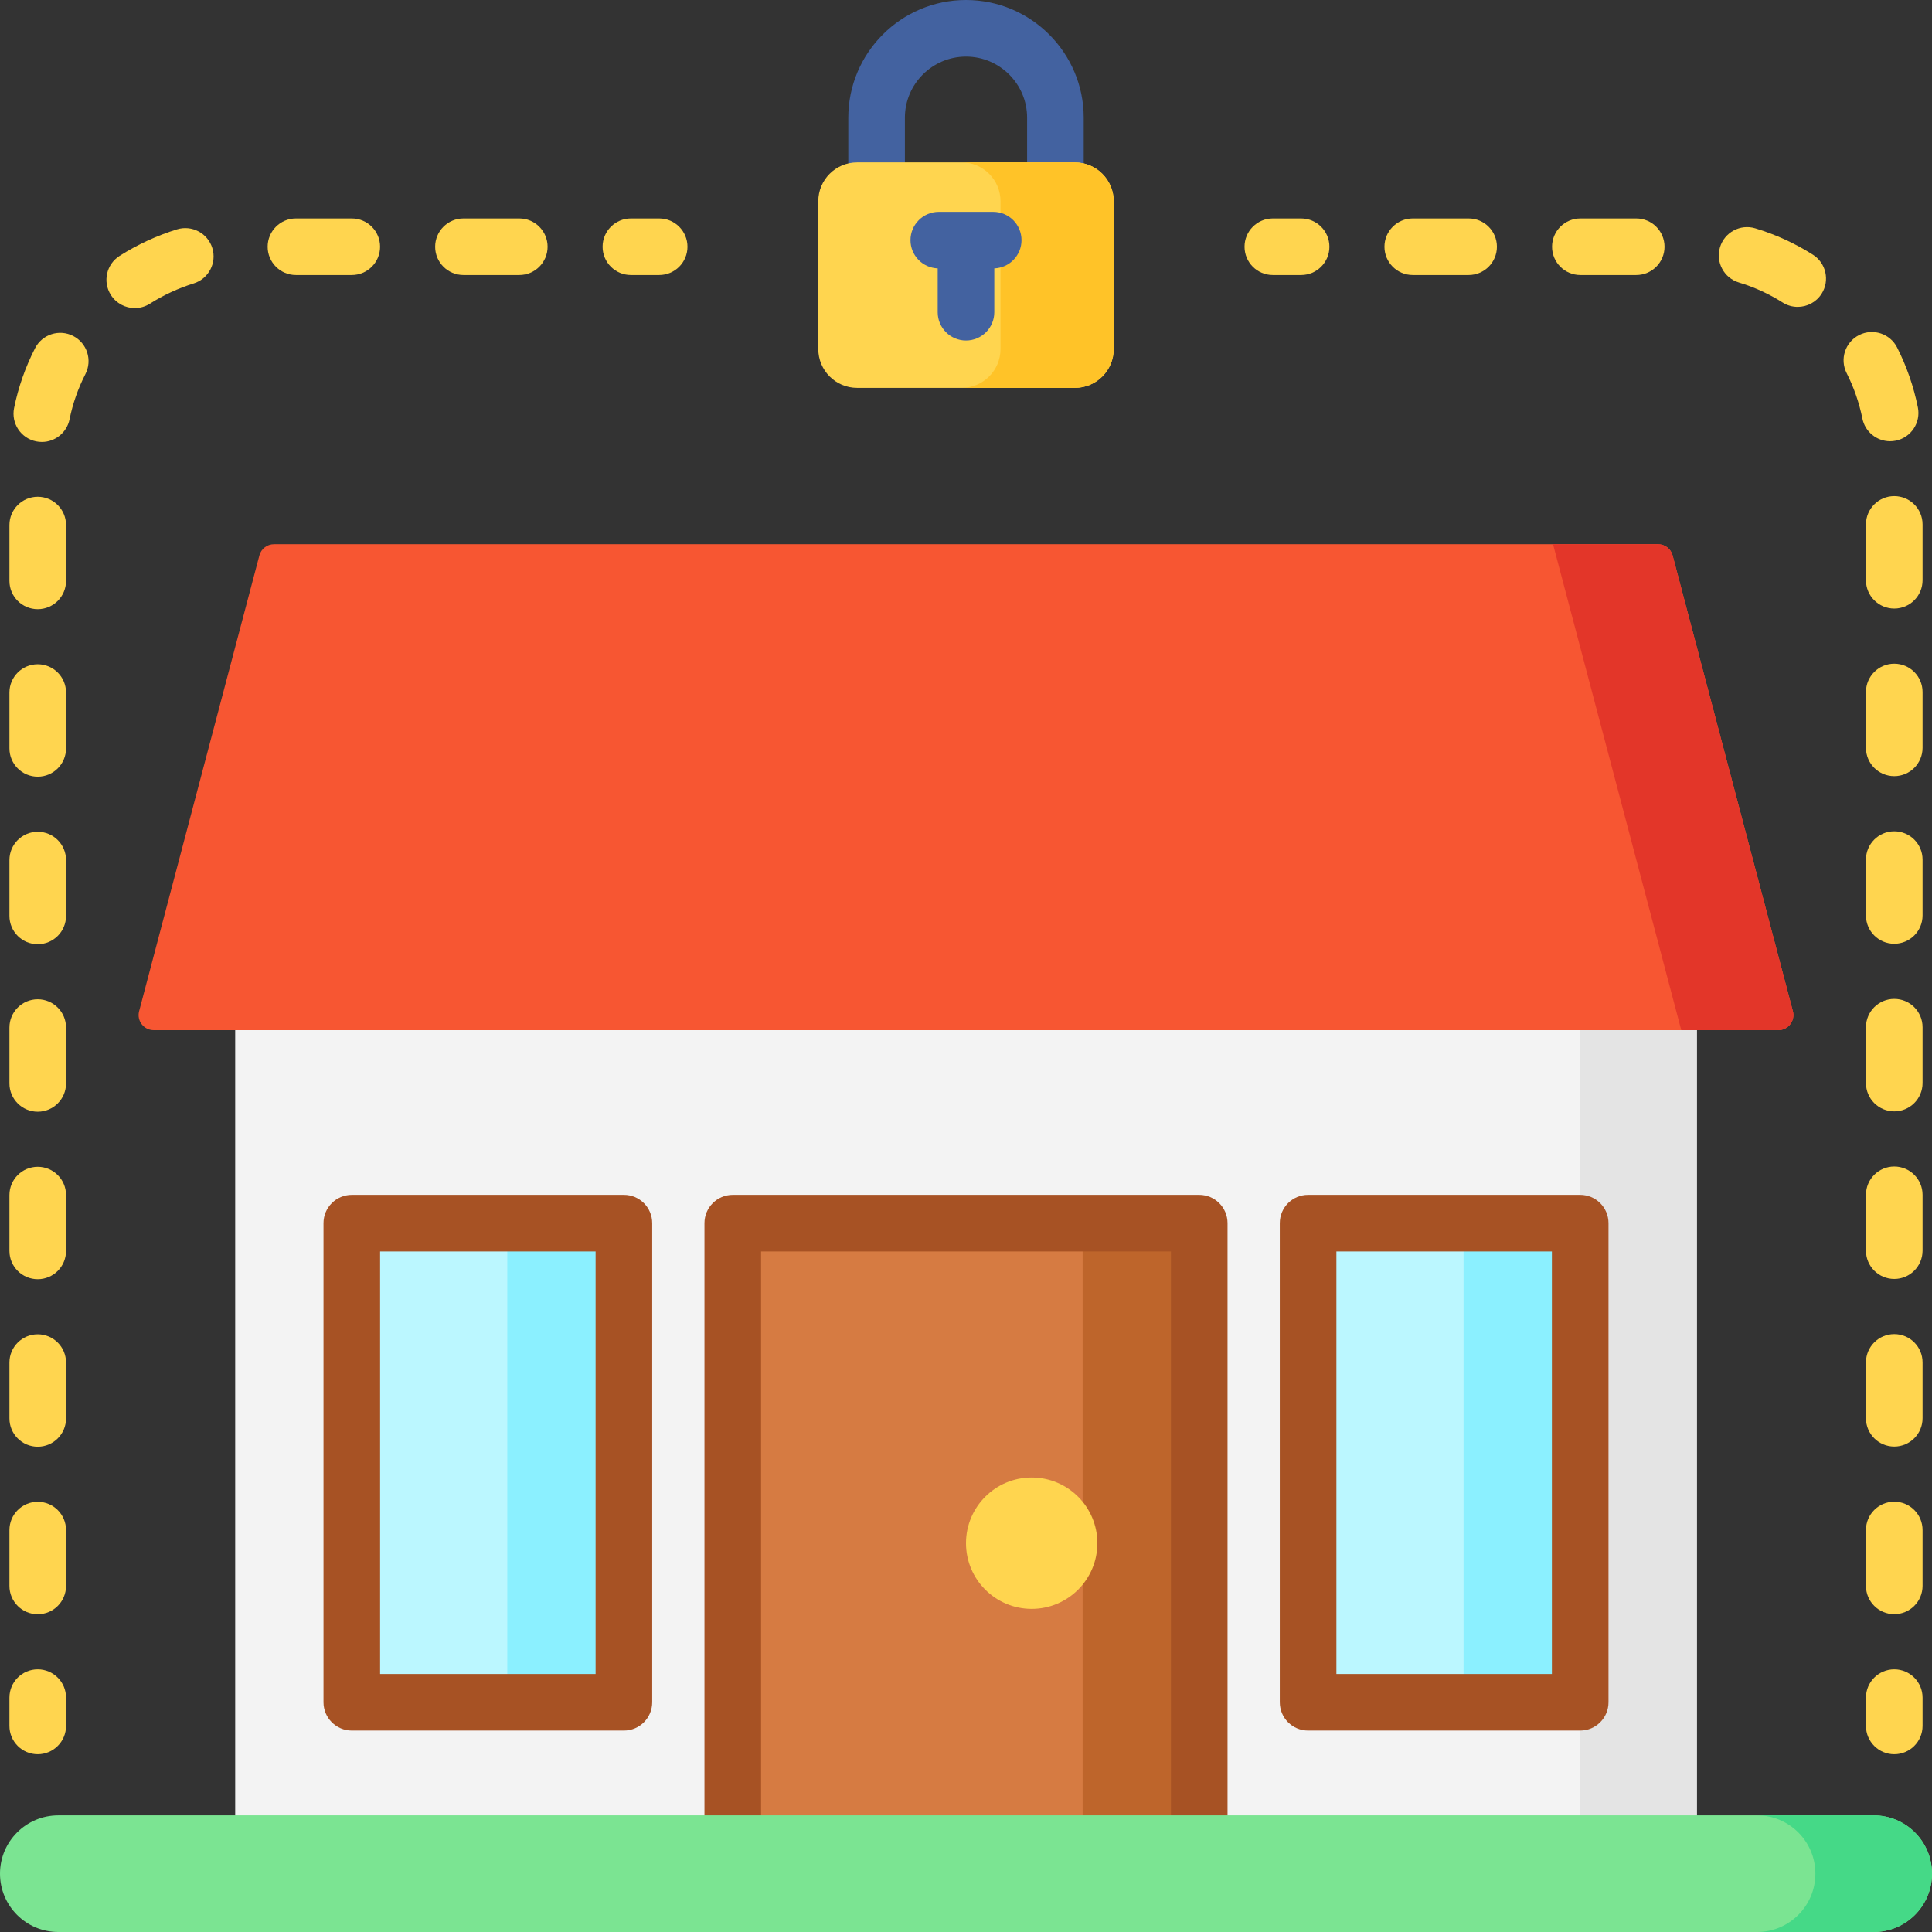 <svg id="Layer_1" enable-background="new 0 0 512 512" height="512" viewBox="0 0 512 512" width="512" xmlns="http://www.w3.org/2000/svg"><rect x="0" y="0" width="512" height="512" fill="#333333" stroke="none"/><g><g fill="#ffd54f"><path d="m10 442.388c-4.142 0-7.5 3.358-7.5 7.5v7.501c0 4.142 3.358 7.5 7.5 7.5s7.5-3.358 7.5-7.5v-7.501c0-4.142-3.358-7.5-7.5-7.5z"/><path d="m10 220.427c-4.142 0-7.5 3.358-7.5 7.5v14.797c0 4.142 3.358 7.5 7.5 7.5s7.5-3.358 7.5-7.5v-14.797c0-4.142-3.358-7.5-7.5-7.5z"/><path d="m10 176.035c-4.142 0-7.5 3.358-7.5 7.5v14.797c0 4.142 3.358 7.5 7.5 7.5s7.5-3.358 7.5-7.5v-14.797c0-4.142-3.358-7.5-7.5-7.5z"/><path d="m19.387 89.034c-3.687-1.89-8.206-.436-10.096 3.251-2.571 5.014-4.441 10.346-5.558 15.849-.824 4.06 1.799 8.018 5.858 8.842.503.102 1.005.151 1.5.151 3.493 0 6.621-2.454 7.342-6.01.844-4.16 2.259-8.193 4.205-11.988 1.89-3.684.434-8.205-3.251-10.095z"/><path d="m93.226 57.889h-14.797c-4.142 0-7.5 3.358-7.5 7.5s3.358 7.5 7.5 7.5h14.797c4.142 0 7.5-3.358 7.5-7.5s-3.358-7.5-7.5-7.5z"/><path d="m46.869 60.79c-5.343 1.664-10.448 4.025-15.173 7.019-3.499 2.217-4.538 6.851-2.321 10.35 1.428 2.253 3.858 3.487 6.343 3.487 1.373 0 2.761-.376 4.007-1.166 3.614-2.29 7.518-4.096 11.604-5.368 3.955-1.231 6.163-5.436 4.932-9.391-1.233-3.954-5.437-6.161-9.392-4.931z"/><path d="m10 131.644c-4.142 0-7.5 3.358-7.5 7.5v14.797c0 4.142 3.358 7.5 7.5 7.5s7.5-3.358 7.5-7.5v-14.797c0-4.142-3.358-7.5-7.5-7.5z"/><path d="m10 309.209c-4.142 0-7.5 3.358-7.5 7.5v14.797c0 4.142 3.358 7.5 7.5 7.5s7.5-3.358 7.5-7.5v-14.797c0-4.142-3.358-7.5-7.5-7.5z"/><path d="m10 353.601c-4.142 0-7.5 3.358-7.5 7.5v14.797c0 4.142 3.358 7.5 7.5 7.5s7.5-3.358 7.5-7.5v-14.797c0-4.143-3.358-7.5-7.5-7.5z"/><path d="m10 397.992c-4.142 0-7.5 3.358-7.5 7.5v14.797c0 4.142 3.358 7.5 7.5 7.5s7.5-3.358 7.5-7.5v-14.797c0-4.142-3.358-7.5-7.5-7.5z"/><path d="m10 264.818c-4.142 0-7.5 3.358-7.5 7.5v14.797c0 4.142 3.358 7.5 7.5 7.5s7.5-3.358 7.5-7.5v-14.797c0-4.142-3.358-7.5-7.5-7.5z"/><path d="m137.617 57.889h-14.797c-4.142 0-7.5 3.358-7.5 7.5s3.358 7.5 7.5 7.5h14.797c4.142 0 7.5-3.358 7.5-7.5s-3.358-7.5-7.5-7.5z"/><path d="m174.686 57.889h-7.493c-4.142 0-7.5 3.358-7.5 7.5s3.358 7.5 7.5 7.5h7.493c4.142 0 7.5-3.358 7.5-7.5s-3.358-7.5-7.5-7.5z"/><path d="m502 442.388c-4.142 0-7.5 3.358-7.5 7.5v7.501c0 4.142 3.358 7.5 7.5 7.5s7.5-3.358 7.5-7.5v-7.501c0-4.142-3.358-7.5-7.5-7.5z"/><path d="m502 309.135c-4.142 0-7.5 3.358-7.5 7.5v14.805c0 4.142 3.358 7.5 7.5 7.5s7.5-3.358 7.5-7.5v-14.805c0-4.142-3.358-7.5-7.5-7.5z"/><path d="m502 264.718c-4.142 0-7.5 3.358-7.5 7.5v14.806c0 4.142 3.358 7.5 7.5 7.5s7.5-3.358 7.5-7.5v-14.806c0-4.142-3.358-7.5-7.5-7.5z"/><path d="m502 353.551c-4.142 0-7.5 3.358-7.5 7.5v14.806c0 4.142 3.358 7.5 7.5 7.5s7.5-3.358 7.5-7.5v-14.806c0-4.142-3.358-7.5-7.5-7.5z"/><path d="m502 397.967c-4.142 0-7.5 3.358-7.5 7.5v14.805c0 4.142 3.358 7.5 7.5 7.5s7.5-3.358 7.5-7.5v-14.805c0-4.142-3.358-7.5-7.5-7.5z"/><path d="m502 220.302c-4.142 0-7.5 3.358-7.5 7.5v14.805c0 4.142 3.358 7.5 7.5 7.5s7.5-3.358 7.5-7.5v-14.805c0-4.142-3.358-7.5-7.5-7.5z"/><path d="m502 175.886c-4.142 0-7.5 3.358-7.5 7.5v14.805c0 4.142 3.358 7.5 7.5 7.5s7.5-3.358 7.5-7.5v-14.805c0-4.142-3.358-7.5-7.5-7.5z"/><path d="m502 131.47c-4.142 0-7.5 3.358-7.5 7.5v14.806c0 4.142 3.358 7.5 7.5 7.5s7.5-3.358 7.5-7.5v-14.806c0-4.142-3.358-7.5-7.5-7.5z"/><path d="m433.618 57.889h-14.806c-4.142 0-7.5 3.358-7.5 7.5s3.358 7.5 7.5 7.5h14.806c4.142 0 7.5-3.358 7.5-7.5s-3.358-7.5-7.5-7.5z"/><path d="m389.201 57.889h-14.805c-4.142 0-7.5 3.358-7.5 7.5s3.358 7.5 7.5 7.5h14.805c4.142 0 7.5-3.358 7.5-7.5s-3.358-7.5-7.5-7.5z"/><path d="m500.897 116.937c.491 0 .991-.049 1.491-.149 4.061-.819 6.688-4.775 5.869-8.835-1.111-5.507-2.959-10.839-5.495-15.85-1.87-3.696-6.383-5.175-10.078-3.306-3.696 1.87-5.176 6.382-3.306 10.078 1.926 3.807 3.331 7.859 4.175 12.043.718 3.561 3.847 6.019 7.344 6.019z"/><path d="m480.433 67.493c-4.759-3.018-9.897-5.368-15.273-6.986-3.965-1.196-8.149 1.053-9.343 5.02-1.194 3.966 1.053 8.149 5.02 9.343 4.067 1.225 7.958 3.004 11.564 5.291 1.246.79 2.635 1.167 4.009 1.167 2.483 0 4.913-1.232 6.341-3.485 2.218-3.498 1.181-8.132-2.318-10.35z"/><path d="m344.807 57.889h-7.493c-4.142 0-7.5 3.358-7.5 7.5s3.358 7.5 7.5 7.5h7.493c4.142 0 7.5-3.358 7.5-7.5s-3.358-7.5-7.5-7.5z"/></g><path d="m256 0c-17.201 0-31.194 13.994-31.194 31.194v17.513c0 4.142 3.358 7.5 7.5 7.5s7.5-3.358 7.5-7.5v-17.513c0-8.929 7.264-16.194 16.194-16.194s16.194 7.265 16.194 16.194v17.513c0 4.142 3.358 7.5 7.5 7.5s7.5-3.358 7.5-7.5v-17.513c0-17.2-13.993-31.194-31.194-31.194z" fill="#4362a0"/><path d="m284.845 102.792h-57.69c-5.69 0-10.302-4.612-10.302-10.302v-39.147c0-5.69 4.612-10.302 10.302-10.302h57.69c5.69 0 10.302 4.612 10.302 10.302v39.147c0 5.689-4.612 10.302-10.302 10.302z" fill="#ffd54f"/><path d="m284.845 43.041h-30c5.69 0 10.302 4.612 10.302 10.302v39.147c0 5.689-4.612 10.302-10.302 10.302h30c5.69 0 10.302-4.612 10.302-10.302v-39.147c0-5.689-4.612-10.302-10.302-10.302z" fill="#ffc328"/><path d="m270.711 63.645c0-4.142-3.358-7.5-7.5-7.5h-14.423c-4.142 0-7.5 3.358-7.5 7.5 0 4.045 3.204 7.333 7.211 7.485v11.612c0 4.142 3.358 7.5 7.5 7.5s7.5-3.358 7.5-7.5v-11.612c4.008-.152 7.212-3.44 7.212-7.485z" fill="#4362a0"/><path d="m62.33 259.75h387.34v234.59h-387.34z" fill="#f3f3f3"/><path d="m418.769 259.751h30.905v234.591h-30.905z" fill="#e4e4e4"/><path d="m346.656 324.148h72.113v126.973h-72.113z" fill="#bbf7ff"/><path d="m387.863 324.148h30.905v126.973h-30.905z" fill="#8bf0ff"/><path d="m93.231 324.148h72.113v126.973h-72.113z" fill="#bbf7ff"/><path d="m134.439 324.148h30.905v126.973h-30.905z" fill="#8bf0ff"/><path d="m194.189 324.148h123.622v170.193h-123.622z" fill="#d67b42"/><path d="m286.905 324.148h30.905v170.193h-30.905z" fill="#be652b"/><g fill="#a75224"><path d="m418.77 316.65h-72.11c-4.15 0-7.5 3.36-7.5 7.5v126.97c0 4.14 3.35 7.5 7.5 7.5h72.11c4.14 0 7.5-3.36 7.5-7.5v-126.97c0-4.14-3.36-7.5-7.5-7.5zm-7.5 126.97h-57.11v-111.97h57.11z"/><path d="m165.34 316.65h-72.11c-4.14 0-7.5 3.36-7.5 7.5v126.97c0 4.14 3.36 7.5 7.5 7.5h72.11c4.15 0 7.5-3.36 7.5-7.5v-126.97c0-4.14-3.35-7.5-7.5-7.5zm-7.5 126.97h-57.11v-111.97h57.11z"/><path d="m317.81 316.65h-123.62c-4.14 0-7.5 3.36-7.5 7.5v170.19h15v-162.69h108.62v162.69h15v-170.19c0-4.14-3.36-7.5-7.5-7.5z"/></g><path d="m471.266 272.998h-430.532c-2.624 0-4.537-2.484-3.868-5.021l31.87-120.773c.463-1.756 2.052-2.979 3.868-2.979h366.792c1.816 0 3.404 1.223 3.868 2.979l31.87 120.773c.669 2.537-1.244 5.021-3.868 5.021z" fill="#f75632"/><path d="m439.396 144.225h-27.824l33.981 128.773h25.713c2.624 0 4.537-2.484 3.868-5.021l-31.87-120.773c-.464-1.755-2.052-2.979-3.868-2.979z" fill="#e33629"/><path d="m496.547 512h-481.094c-8.535 0-15.453-6.918-15.453-15.453 0-8.534 6.918-15.453 15.453-15.453h481.095c8.534 0 15.453 6.918 15.453 15.453-.001 8.535-6.919 15.453-15.454 15.453z" fill="#7be492"/><path d="m496.547 481.095h-30.905c8.534 0 15.453 6.918 15.453 15.453 0 8.534-6.919 15.453-15.453 15.453h30.905c8.534 0 15.453-6.919 15.453-15.453 0-8.535-6.919-15.453-15.453-15.453z" fill="#45d987"/><circle cx="273.407" cy="408.961" fill="#ffd54f" r="17.407"/></g></svg>